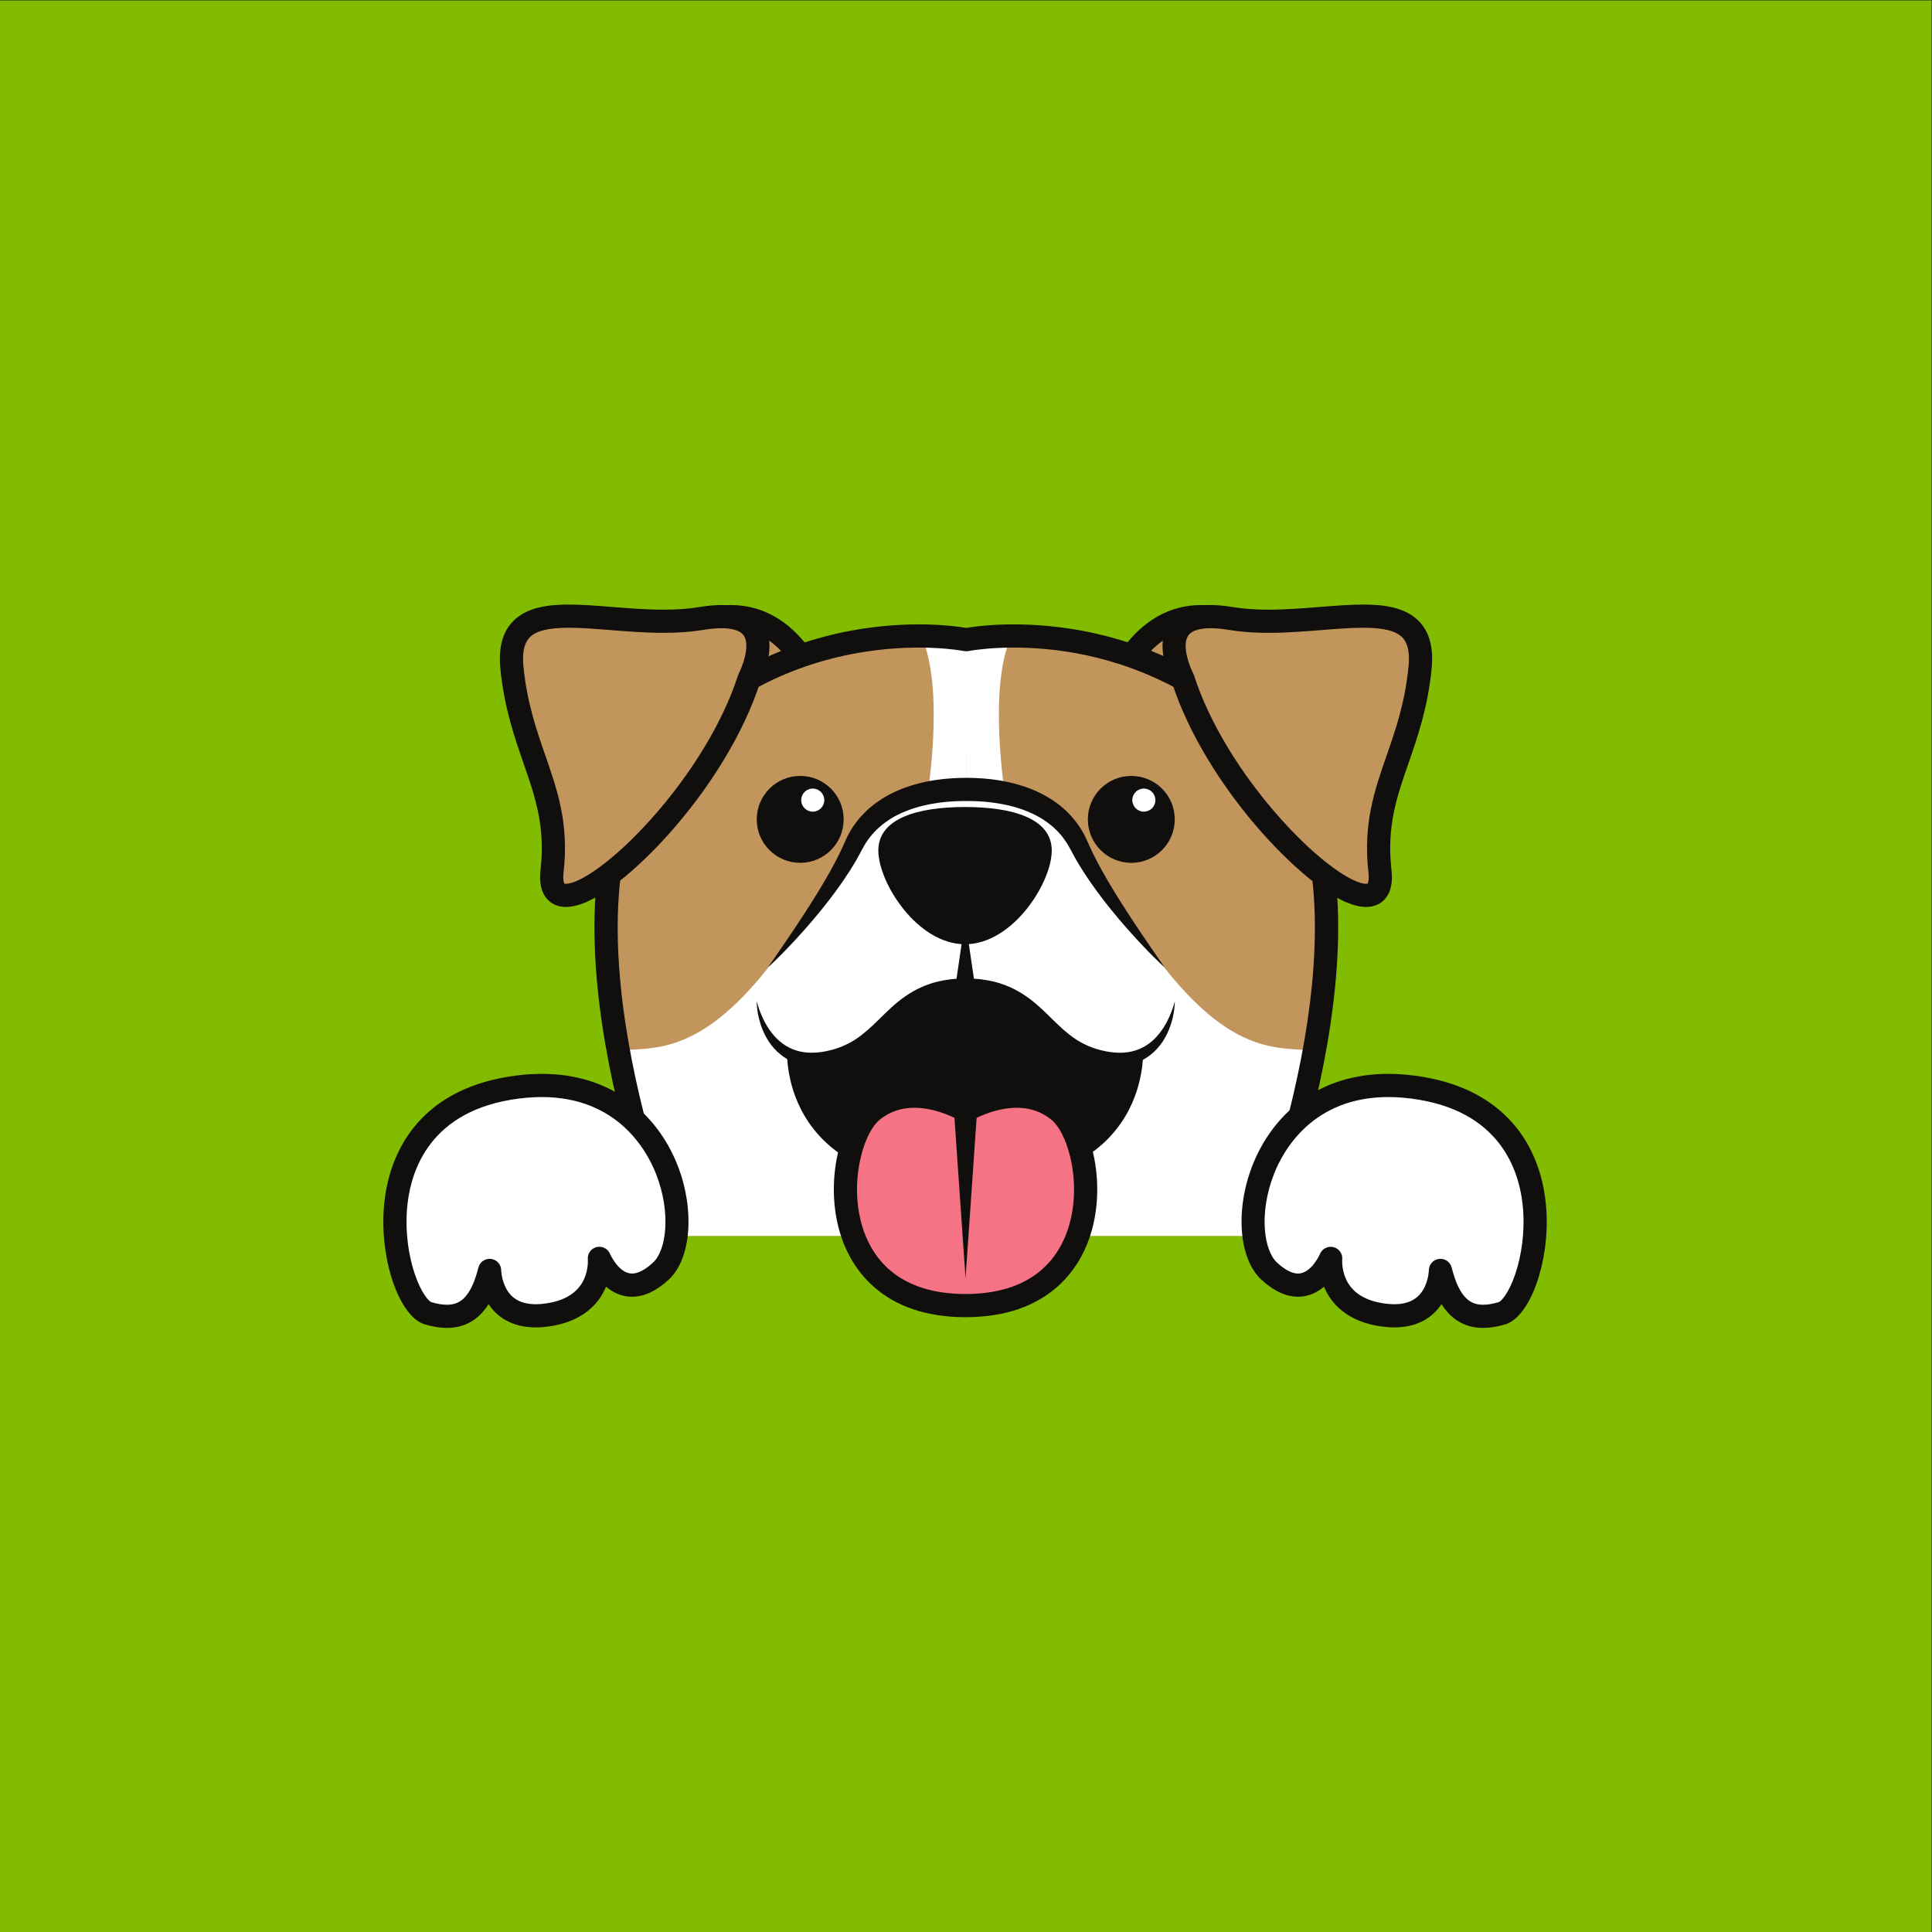 <svg
      xmlns="http://www.w3.org/2000/svg"
      width="2666.667"
      height="2666.667"
      version="1.1"
      viewBox="0 0 2666.667 2666.667"
      xmlSpace="preserve"
    >
      <rect x="0" y="0" width="2666.667" height="2666.667" fill="#333333" stroke="none"/>
      <g transform="matrix(1.333 0 0 -1.333 0 2666.667)">
        <g transform="scale(.1)">
          <g transform="scale(1.227)">
            <path
              fill="#82bc0000"
              fillOpacity="1"
              fillRule="nonzero"
              stroke="none"
              d="M16300 0H0v16300h16300V0"
            ></path>
          </g>
          <path
            fill="#c2955c"
            fillOpacity="1"
            fillRule="nonzero"
            stroke="none"
            d="M11512.5 12812.5s372.3 1220.5 1456.1 660.3c1083.9-560.3-586.1-1140.3-586.1-1140.3l-870 480"
          ></path>
          <path
            fill="#100f0d"
            fillOpacity="1"
            fillRule="nonzero"
            stroke="none"
            d="M11661.7 12867.3l730.7-403.2c78.5 30.1 239.5 95.7 399.7 184.5 260 144.1 413.8 292.8 422 407.8 8.7 123.1-158.6 236.4-300.6 309.8-171.6 88.7-333 133.7-479.7 133.7-451.7 0-689.3-439-772.1-632.6zm720.8-654.8c-20.1 0-40 5.1-58 15l-870 480c-49.6 27.4-73.3 85.8-56.8 140 2.8 9.1 69.2 223.5 225.1 439 214.5 296.6 494.9 453.4 811 453.4 185.4 0 383.9-54 589.9-160.5 299.7-155 444.3-336.7 429.8-540.2-14.8-206.8-199.1-409.3-547.9-602.1-240.5-132.9-473.9-214.5-483.7-217.9-12.8-4.5-26.1-6.7-39.4-6.7"
          ></path>
          <path
            fill="#c2955c"
            fillOpacity="1"
            fillRule="nonzero"
            stroke="none"
            d="M8492.53 12812.5s-372.27 1220.5-1456.14 660.3c-1083.86-560.3 586.14-1140.3 586.14-1140.3l870 480"
          ></path>
          <path
            fill="#100f0d"
            fillOpacity="1"
            fillRule="nonzero"
            stroke="none"
            d="M7571.19 13499.9c-146.65 0-308.04-45-479.69-133.7-141.95-73.4-309.31-186.7-300.55-309.8 8.18-115 161.98-263.7 421.94-407.8 160.29-88.8 321.27-154.4 399.77-184.5l730.69 403.2c-82.77 193.5-320.37 632.6-772.16 632.6zm51.33-1287.4c-13.26 0-26.57 2.2-39.36 6.7-9.82 3.4-243.22 85-483.73 217.9-348.75 192.8-533.08 395.3-547.87 602.1-14.55 203.5 130.03 385.2 429.73 540.2 206.06 106.5 404.53 160.5 589.9 160.5 316.11 0 596.57-156.8 811.04-453.4 155.87-215.5 222.32-429.9 225.07-439 16.55-54.2-7.14-112.6-56.8-140l-870-480c-17.95-9.9-37.91-15-57.98-15"
          ></path>
          <path
            fill="#c2955c"
            fillOpacity="1"
            fillRule="nonzero"
            stroke="none"
            d="M13075.8 7207.7s1444.7 3654.8 60.6 5089.4c-1384 1434.6-3125.9 1085.1-3125.9 1085.1h-9.9s-1741.85 349.5-3125.94-1085.1c-1384.1-1434.6 60.69-5089.4 60.69-5089.4"
          ></path>
          <path
            fill="#fff"
            fillOpacity="1"
            fillRule="nonzero"
            stroke="none"
            d="M11829.7 10293l-1418.1 1451.2s-190 1134.6 61.2 1675.4c-284-1.5-461.6-36.3-467.2-37.4-5.73 1.1-183.34 35.9-467.33 37.4 251.21-540.8 61.25-1675.4 61.25-1675.4L8181.42 10293c-893.74-1294.1-1419.36-1116.7-1843.75-1172.9 148.04-749.5 402.94-1912.4 402.94-1912.4H10003l2.6 5584.5 2.5-5584.5h3262.4s254.9 1162.9 402.9 1912.4c-424.4 56.2-950-121.2-1843.7 1172.9"
          ></path>
          <path
            fill="#100f0d"
            fillOpacity="1"
            fillRule="nonzero"
            stroke="none"
            d="M6935.39 7087.6c-47.81 0-92.99 28.8-111.63 75.9-3.66 9.3-367.94 937.9-556.05 2030.6-111.16 645.6-140.36 1222.8-86.78 1715.5 68.4 629.2 272.75 1124 607.37 1470.8 325.83 337.7 698.44 606.9 1107.47 800 327.23 154.4 678.13 260.7 1042.95 315.8 558.95 84.5 974.61 23.1 1066.88 7.1 92.2 16 507.8 77.4 1066.8-7.1 364.8-55.1 715.7-161.4 1042.9-315.8 409.1-193.1 781.7-462.3 1107.5-800 334.6-346.8 539-841.6 607.4-1470.8 53.6-492.7 24.4-1069.9-86.8-1715.5-188.1-1092.7-552.4-2021.3-556-2030.6-24.4-61.6-94.1-91.8-155.8-67.4-61.6 24.3-91.8 94-67.5 155.7 3.6 9 359.9 917.9 543.4 1986.8 166.4 968.6 222 2271-457.4 2975.2-691.7 716.8-1476.8 964-2013.6 1045.1-580.9 87.8-998.2 6.4-1002.4 5.6-7.7-1.6-15.6-2.3-23.6-2.3h-9.9c-7.96 0-15.87.7-23.64 2.3-4.08.8-429.19 82.6-1011.9-7-776.9-119.5-1451.16-470.7-2004.05-1043.7-680.08-704.9-623.78-2009.1-456.78-2979 183.95-1068.5 539.16-1974 542.72-1983 24.37-61.7-5.85-131.4-67.48-155.7-14.48-5.8-29.41-8.5-44.08-8.5"
          ></path>
          <path
            fill="#100f0d"
            fillOpacity="1"
            fillRule="nonzero"
            stroke="none"
            d="M11834.8 9169.4s132-1445-1854.46-1445h24.96c-1986.42 0-1854.4 1445-1854.4 1445s1342.62 585 1849.03 585c506.37 0 1834.87-585 1834.87-585"
          ></path>
          <path
            fill="#fff"
            fillOpacity="1"
            fillRule="nonzero"
            stroke="none"
            d="M12061.2 9985.7s-632.2 715.8-888.8 1265.2c-266.7 570.8-985.4 579.8-1166.8 579.8-181.48 0-900.24-9-1166.9-579.8-256.61-549.4-888.77-1265.2-888.77-1265.2"
          ></path>
          <path
            fill="#100f0d"
            fillOpacity="1"
            fillRule="nonzero"
            stroke="none"
            d="M12061.2 9985.7s-4.2 3.9-12.4 11.5-20.5 18.7-35.8 33.8c-31 30.1-76.6 74-132.6 131.9-56.2 57.8-123 129.3-197.7 213.3-74.3 84.3-156.4 181.1-241.9 290.7-84.9 110.1-173.8 232.3-258.5 370.2-10.5 17.3-21.1 34.7-31.8 52.2l-7.9 13.3-7.5 13.7c-4.9 9.1-9.9 18.3-14.9 27.6-10 18.4-20.1 37-30.2 55.7-9.4 17.1-18.9 34.3-28.5 51.7l-3.7 6.7-3.6 5.4-7.1 10.8c-4.7 7.3-9.4 14.5-14.1 21.8-10.9 14.6-21.4 30-32.8 44.6-23.5 28.8-48 57.1-75.9 82.6-26.9 26.4-57.5 49.5-88.2 72.5l-24 16.3-12.1 8.2-12.5 7.6-25 15.3-26 14.1-13 7.1-13.5 6.5-26.8 13.1c-18.6 7.8-36.6 16.5-55.7 23.4-37.5 15.3-76.5 28.2-116.1 39.8-79.6 23.2-162.8 38.6-247.5 49.3-84.8 10.6-170.8 14.9-258 14.3l-33.41-.1-32.47-.4c-21.63-.6-43.21-1.3-64.7-2.5-43.01-2.3-85.78-6.1-128.13-11.4-84.66-10.7-167.87-26.3-247.38-49.3-39.66-11.7-78.71-24.5-116.09-39.9-19.09-7-37.14-15.7-55.66-23.5l-26.87-13-13.43-6.5-13-7.1-25.99-14.1-25.04-15.3-12.52-7.6-12.02-8.2-24.01-16.3c-30.68-23.1-61.22-46.2-88.15-72.6-55.04-51.6-101.11-110.5-138.21-173.9-4.47-8-8.92-16.1-13.37-24.1l-6.71-11.9-1.68-3c-2.36-4.8-1.18-2.3-1.94-3.8l-.92-1.7-3.66-6.8c-9.75-17.9-19.45-35.8-29.08-53.5-4.82-8.9-9.63-17.7-14.42-26.5l-7.18-13.3-8.06-13.5a19020.7 19020.7 0 01-32.25-53.3c-10.81-17.4-21.18-35.4-32.13-51.9-10.92-16.6-21.77-33-32.53-49.3-10.76-16.3-21.44-32.5-32.03-48.5-10.87-15.8-21.97-31.2-32.91-46.5-43.31-61.7-87.08-119.5-129.35-174.7-85.52-109.5-167.69-206.3-241.97-290.7-74.72-84-141.58-155.4-197.78-213.2-56.04-57.9-101.72-101.8-132.67-131.8-15.4-15.1-27.7-26.2-35.83-33.8-8.19-7.6-12.42-11.5-12.42-11.5s13.14 18.9 37.77 54.3c24.94 35 60.23 87.5 105.84 153.4 45.26 66.2 99.98 146.5 161.59 239.2 30.2 46.7 63.68 95.4 96.75 148.2 16.53 26.3 34.39 52.8 51.57 80.5 17.24 27.6 34.89 55.9 52.91 84.8 35.05 58.2 72.48 118.2 108.04 181.8 9.09 15.8 18.26 31.7 27.5 47.8 8.82 16.1 17.71 32.5 26.67 48.9 8.95 16.4 17.96 33 27.05 49.6 9.13 16.7 16.81 33.4 25.38 50.2 8.41 16.7 16.87 33.5 25.39 50.5l6.48 12.7 6.24 13.6c4.17 9.1 8.34 18.3 12.54 27.5 8.38 18.4 16.81 36.8 25.29 55.4 4.24 9.2 8.48 18.4 12.74 27.7 4.84 10.3 9.69 20.6 14.55 31 40.13 82.6 95.97 160.6 162.07 230.4 32.76 35.4 69.22 67.4 107.25 97.8 9.75 7.2 19.52 14.4 29.31 21.7l14.75 10.8 15.18 10.1 30.53 20.2 31.39 18.8c84.02 49.9 174.71 88 267.62 117.2 93 29 188.32 50.2 284.51 62.5 48.07 6.4 96.32 11 144.59 14 24.14 1.6 48.28 2.5 72.39 3.3l36.15.8 35.23.3c192-.1 387.6-22.1 573.5-81.1 92.9-29.1 183.5-67.4 267.6-117.2l31.4-18.8 30.5-20.2 15.2-10.1 14.7-10.8c9.8-7.3 19.6-14.5 29.3-21.7 38-30.5 74.4-62.5 107.2-97.8 33.6-34.4 63.1-72.2 90.7-110.4 13.4-19.4 25.9-39.1 38.4-59l17.7-32.1 8.7-15.9 4.3-8 3.2-7c9.1-19.6 18.1-39 27.1-58.4 8.1-17.8 16.2-35.6 24.2-53.2 15.4-35.5 33.5-69.8 50.5-104.1 8.7-17 16.7-34.2 25.8-50.8 9.1-16.7 18.1-33.2 27.1-49.7 8.9-16.4 17.8-32.7 26.6-48.9 9.3-16.1 18.4-32 27.5-47.8 35.6-63.6 73.1-123.5 108.1-181.8 71.4-115.8 140-220.6 201.3-313.5 61.6-92.6 116.4-172.9 161.7-239.1 45.6-65.9 80.9-118.3 105.9-153.4 24.6-35.3 37.8-54.2 37.8-54.2"
          ></path>
          <path
            fill="#fff"
            fillOpacity="1"
            fillRule="nonzero"
            stroke="none"
            d="M12164.5 9638.3s-68.9-692.6-727.5-598.9c-658.5 93.7-669.7 715-1437.12 715h.05c-767.38 0-778.63-621.3-1437.16-715-658.54-93.7-727.44 598.9-727.44 598.9"
          ></path>
          <path
            fill="#100f0d"
            fillOpacity="1"
            fillRule="nonzero"
            stroke="none"
            d="M12164.5 9638.3c-.2-57-8.6-114.2-21.4-170.6-6.3-28.3-15-56.1-24.1-83.9-9.7-27.6-20.6-55-33.7-81.6-25.5-53.5-58.1-104.9-99-150.7-40.8-45.9-90-85.7-144.8-116.8-55-31.1-115.5-52.3-177.1-65.3-61.8-12.8-124.4-15.2-186.2-13.5l-46.2 2.8-5.7.3-7.7 1-10.6 1.2-21 2.7-21.1 2.6c-7.1 1-15.5 2.8-23.2 4.2-15.6 3-31.6 5.8-47 9.2-60.3 13.9-120.1 33.1-177.2 58.6-57.4 25.1-111.7 56.3-162.6 90.6-51 34.3-98.2 72.1-143 109.9-44.9 38-87.6 76-128.9 112.8-41.4 36.6-82.3 71.2-123.9 102.2-41.6 30.8-83.6 58.7-127.1 82.1-43.4 23.7-88.6 42.2-135.5 56.6-23.2 7.9-47.4 13.1-71.3 19.3-24.5 4.4-48.6 10.1-73.8 12.7-49.6 7.5-101 8.9-152.52 9.7v239.9h.05c66.27.3 120.17-53.2 120.47-119.4.2-65.6-52.2-119.1-117.5-120.4l-2.97-.1c-51.5-1-102.97-2.3-152.54-9.8-25.17-2.6-49.27-8.2-73.78-12.6-23.85-6.2-48.1-11.4-71.21-19.5-46.88-14.3-92.15-32.8-135.53-56.5-43.58-23.4-85.35-51.4-127.03-82.2-41.57-31-82.41-65.6-123.85-102.2-41.33-36.8-83.95-74.9-128.82-112.8-44.89-37.9-92.11-75.6-143.01-110-50.94-34.3-105.33-65.5-162.7-90.6-57.16-25.5-116.93-44.8-177.23-58.7-15.11-3.2-30.3-5.9-45.41-8.8-7.57-1.4-15.1-3-22.69-4.1l-22.76-3-22.72-2.9-11.36-1.4-8.36-.9-5.3-.3-42.41-2.4-10.6-.5c-3.61-.2-8-.1-11.95-.1l-24.31.1c-16.19.1-32.42 0-47.83 1.7-15.6 1.5-31.12 2.3-46.67 4.4l-46.5 7.8c-61.67 12.9-122.17 34.3-177.15 65.3-54.88 31.1-104.08 71.1-144.87 116.9-40.9 45.9-73.47 97.3-99.03 150.8-13.09 26.6-23.88 54.1-33.69 81.6-9.07 27.9-17.67 55.7-24 84-12.77 56.4-21.14 113.5-21.29 170.6 13.84-55.1 32.92-108.3 55.75-159.1 22.65-50.9 49.64-99.2 81.01-143.4 31.57-43.9 66.65-84.5 107.04-117.3 40.08-33.2 84.02-59.8 130.83-78.1 46.64-18.6 95.76-29.6 145.84-33.7 12.66-.5 25.25-1.1 37.77-1.8 12.59-.4 25.41.5 38.03.6 12.85-.1 24.86 1.5 36.93 2.7l18.06 1.7c3.1.4 5.8.4 9.22 1l10.48 1.7 41.91 6.8 35.94 8.1 19.03 4.2c6.32 1.5 12.45 3.5 18.68 5.2 12.37 3.7 24.83 7 37.09 10.8 48.77 16.1 95.28 36.5 139.97 60.2 44.7 23.6 86.81 52.3 127.44 84.3 40.78 31.7 80.33 66.8 119.7 104.3 39.41 37.4 78.71 77.3 120.46 117.2 41.67 40.1 85.49 80.7 133.02 119.3 47.36 38.9 99.21 74.8 154.44 106.5 55.11 31.9 114.37 58.1 175.04 78.4 15.15 5.3 30.38 10.3 45.84 14.1 15.42 4 30.82 8.3 46.28 12 31.02 6.2 62.08 13.3 93.18 16.9 62.29 9.7 124.13 12.2 185.61 13.4v-239.9h-3.18c-66.26.3-119.75 54.2-119.47 120.5.28 66.3 54.22 119.7 120.47 119.5.51 0 1.64 0 2.14-.1 61.52-1.3 123.32-3.7 185.62-13.4 31.1-3.7 62.1-10.8 93.2-16.9 15.4-3.7 30.8-8 46.2-12.1 15.5-3.7 30.7-9 45.8-14.2 60.7-20.3 119.9-46.5 175-78.4 55.3-31.5 107-67.7 154.4-106.5 47.5-38.6 91.4-79.2 133-119.2 41.8-39.9 81-80 120.4-117.3 39.4-37.6 79-72.5 119.7-104.4 40.7-32 82.8-60.7 127.6-84.3 44.7-23.6 91.2-44.2 140-60.2 11.9-3.7 23.6-6.9 35.4-10.4 6.1-1.7 11.4-3.6 18.2-5.2l20.7-4.5 20.8-4.6 10.3-2.4 2.6-.5 1.3-.3.6-.2c-4.4.7-.9.2-1.7.3l4.7-.8 38.2-6.4c50.8-7.1 102-10.1 152.2-6.1 50.1 4.2 99.2 15.2 145.9 33.8 46.8 18.4 90.7 45.1 130.9 78.2 40.3 32.9 75.4 73.5 107 117.4 16 21.9 29.8 45.5 43.8 69.2 13.2 24.1 26 48.7 37.1 74.3 22.8 50.8 41.9 103.9 55.7 159.1"
          ></path>
          <path
            fill="#100f0d"
            fillOpacity="1"
            fillRule="nonzero"
            stroke="none"
            d="M10890.5 11198.1c0-330.9-402.1-970.4-897.98-970.4-495.93 0-897.96 639.5-897.96 970.4s402.03 450.6 897.96 450.6c495.88 0 897.98-119.7 897.98-450.6"
          ></path>
          <path
            fill="#100f0d"
            fillOpacity="1"
            fillRule="nonzero"
            stroke="none"
            d="M9874.48 9667.7l120 816.7 120.02-816.7c9.7-66.3-36.1-127.9-102.4-137.6-66.26-9.8-127.88 36.1-137.62 102.3-1.74 11.9-1.6 24.1 0 35.3"
          ></path>
          <path
            fill="#100f0d"
            fillOpacity="1"
            fillRule="nonzero"
            stroke="none"
            d="M12164.1 11520.7c0-248.5-201.5-450-450-450s-450 201.5-450 450 201.5 450 450 450 450-201.5 450-450"
          ></path>
          <path
            fill="#fff"
            fillOpacity="1"
            fillRule="nonzero"
            stroke="none"
            d="M11963.6 11720.2c0-66-53.5-119.5-119.5-119.5s-119.5 53.5-119.5 119.5 53.5 119.5 119.5 119.5 119.5-53.5 119.5-119.5"
          ></path>
          <path
            fill="#100f0d"
            fillOpacity="1"
            fillRule="nonzero"
            stroke="none"
            d="M8735.74 11520.7c0-248.5-201.47-450-450-450s-450 201.5-450 450 201.47 450 450 450 450-201.5 450-450"
          ></path>
          <path
            fill="#fff"
            fillOpacity="1"
            fillRule="nonzero"
            stroke="none"
            d="M8535.21 11720.2c0-66-53.49-119.5-119.47-119.5-65.98 0-119.47 53.5-119.47 119.5s53.49 119.5 119.47 119.5c65.98 0 119.47-53.5 119.47-119.5"
          ></path>
          <path
            fill="#c2955c"
            fillOpacity="1"
            fillRule="nonzero"
            stroke="none"
            d="M12248.9 12975.9s-407.4 775.4 496.3 624.9c903.7-150.4 2048 385.1 1958.8-511.4-89.1-896.6-509.7-1267.1-415.4-2102.2 96-849.6-1594.2 595.8-2039.7 1988.7"
          ></path>
          <path
            fill="#100f0d"
            fillOpacity="1"
            fillRule="nonzero"
            stroke="none"
            d="M12535 13500.2c-84.5 0-193.8-14.1-234.5-81.2-64.6-106.3 20-320.8 54.8-387.6 3.1-6 5.8-12.5 7.9-19 153.3-479.2 482.4-1022.9 903-1491.6 393-437.9 739.7-667 879.2-667 8.8 0 13.8 1.2 15.6 1.9 5.4 6.9 17.1 41 8.4 118.1-56.7 501.5 62.4 844.6 188.5 1207.8 93.2 268.7 189.6 546.5 226.7 919.6 14.1 141.4-5.3 239.1-59.3 298.7-64.9 71.7-195.2 105.1-410.1 105.1-129.3 0-276-11.7-431.4-24.1-178.2-14.1-362.4-28.7-549.4-28.7-152.7 0-286.5 9.9-408.9 30.2-70.7 11.8-134.8 17.8-190.5 17.8zm1610.4-2886.4c-359.8 0-900.6 571.5-1057.8 746.7-439.7 490-785.5 1061.4-950 1569.4-34.3 68.6-179.5 386.6-42.7 613 79.1 130.9 227.2 197.3 440.1 197.3 68.8 0 146.2-7.1 229.9-21 109.2-18.2 230.1-27 369.5-27 177.5 0 356.9 14.2 530.4 28 160.2 12.7 311.6 24.8 450.4 24.8 196.2 0 440.4-20.9 588-184 102.1-112.7 141.4-270.9 120.3-483.5-39.9-401.4-145.7-705.9-238.9-974.6-122-351.4-227.3-654.8-176.8-1102.2 15.5-136.8-6.8-236.7-68.2-305.4-33.2-37.2-93.8-81.5-194.2-81.5"
          ></path>
          <g transform="scale(1.139)">
            <path
              fill="#fff"
              fillOpacity="1"
              fillRule="nonzero"
              stroke="none"
              d="M1266.38 6330.65H16300"
            ></path>
          </g>
          <path
            fill="#c2955c"
            fillOpacity="1"
            fillRule="nonzero"
            stroke="none"
            d="M7756.13 12975.9s407.41 775.4-496.27 624.9c-903.69-150.4-2048.01 385.1-1958.87-511.4 89.13-896.6 509.79-1267.1 415.44-2102.2-95.99-849.6 1594.21 595.8 2039.7 1988.7"
          ></path>
          <path
            fill="#100f0d"
            fillOpacity="1"
            fillRule="nonzero"
            stroke="none"
            d="M5843.99 10855.7c1.83-.7 7.15-1.8 15.69-1.9 139.48 0 486.21 229 879.1 666.9 420.63 468.8 749.78 1012.5 903.05 1491.7 2.13 6.7 4.83 13.1 8.07 19.3 34.6 66.5 119.19 281 54.67 387.3-40.75 67.1-150.04 81.2-234.54 81.2-55.68 0-119.76-6-190.47-17.8-122.42-20.3-256.18-30.2-408.91-30.2-187.01 0-371.26 14.6-549.45 28.7-155.34 12.4-302.06 24.1-431.38 24.1-214.89 0-345.21-33.4-410.11-105.1-53.97-59.6-73.37-157.3-59.32-298.7 37.1-373.1 133.52-650.9 226.78-919.6 126.07-363.2 245.16-706.3 188.5-1207.8-8.71-77.1 2.97-111.2 8.32-118.1zm15.68-241.9h-.14c-100.31 0-160.93 44.4-194.13 81.5-61.35 68.7-83.67 168.6-68.21 305.4 50.54 447.4-54.79 750.8-176.76 1102.2-93.25 268.7-198.96 573.2-238.86 974.6-21.14 212.6 18.19 370.8 120.24 483.5 147.65 163.1 391.8 184 588.01 184 138.84 0 290.17-12.1 450.39-24.8 173.52-13.8 352.95-28 530.43-28 139.39 0 260.26 8.8 369.51 27 83.69 13.9 161.03 21 229.88 21 212.91 0 360.97-66.4 440.09-197.3 136.77-226.4-8.39-544.4-42.72-613-164.48-508-510.29-1079.5-949.99-1569.5-157.17-175.1-697.89-746.6-1057.74-746.6"
          ></path>
          <path
            fill="#f57385"
            fillOpacity="1"
            fillRule="nonzero"
            stroke="none"
            d="M10962.2 8503.9c-398.6 327.1-927.9 22.9-964.46 1.3-36.52 21.6-565.9 325.8-964.44-1.3-412.6-338.5-561.92-2014.8 962.37-2017.8v-.1c.69 0 1.37.1 2.07.1.7 0 1.38-.1 2.07-.1v.1c1524.29 3 1374.99 1679.3 962.39 2017.8"
          ></path>
          <path
            fill="#100f0d"
            fillOpacity="1"
            fillRule="nonzero"
            stroke="none"
            d="M9467.43 8534.6c-137.78 0-258.23-41.5-358.01-123.4-92.17-75.7-173.09-251.3-211.18-458.5-44.28-240.8-27.33-489.4 47.73-699.9 104.96-294.3 372.32-645.4 1049.94-646.7.69 0 1.41-.1 2.08 0h1.59c677.62 1.3 944.92 352.4 1049.92 646.7 75.1 210.5 92 459.1 47.7 699.9-38.1 207.2-119 382.8-211.1 458.5-99.8 81.9-220.3 123.4-358 123.4-242.8 0-460-127.2-469.1-132.6-37.8-22.4-84.73-22.4-122.47 0-9.13 5.4-226.38 132.6-469.1 132.6zM9999.82 6366l-2.11.1-2.04-.1c-1 0-2 .1-3 .1-858.22 2.8-1165.75 506.1-1272.75 806.1-194.2 544.5-34.91 1201.2 237.26 1424.5 143.82 118 315.49 177.9 510.25 177.9 227.51 0 431.11-84.4 530.31-133.4 99.26 49 302.76 133.4 530.36 133.4 194.7 0 366.4-59.9 510.2-177.9 272.2-223.3 431.5-880 237.3-1424.5-107-300-414.6-803.3-1272.8-806.1-1 0-2-.1-2.98-.1"
          ></path>
          <path
            fill="#fff"
            fillOpacity="1"
            fillRule="nonzero"
            stroke="none"
            d="M6206.21 6975s215.6-524.9 638.8-129.8c423.2 395 78.95 2173.2-1578.93 1890C3608.21 8452 4080.15 6511.7 4432.5 6406.8c352.34-104.9 539.14 51.8 637.42 443.5 0 0 3.43-544.4 595.86-461.4 592.43 83.1 540.43 586.1 540.43 586.1"
          ></path>
          <path
            fill="#100f0d"
            fillOpacity="1"
            fillRule="nonzero"
            stroke="none"
            d="M5609.1 8645.6c-102.74 0-211.35-9.7-322.81-28.7-875.87-149.6-1048.4-784.4-1073.29-1149.5-15.09-221.3 15.66-462.5 84.38-661.9 66.59-193.3 144.2-275.7 169.38-283.7 59.69-17.7 113.58-26.8 160.19-26.8 113.79 0 241.59 45.7 326.58 384.5 14.71 58.6 70.71 97.1 130.73 89.9 60.01-7.2 105.28-57.9 105.66-118.4.01-.3 2.31-96.4 50.96-187.1 59.02-110.1 159.65-163.6 307.64-163.6h.01c31.46 0 65.3 2.5 100.59 7.5 198.23 27.8 331.42 110.7 395.87 246.4 50.18 105.8 41.85 208.3 41.76 209.3-6.13 59.3 32.29 113.7 90.14 128.3 57.83 14.5 117.65-16.1 140.31-71.2.66-1.6 89.2-202.7 227.38-202.7 62.39 0 137.96 39.7 218.54 115 137.6 128.4 187.82 516.4 29.01 919.2-94.05 238.6-397.6 793.5-1183.03 793.5zM4626.95 6255c-69.81 0-146.76 12.4-228.7 36.8-255.26 76-458.15 637-425.66 1177 19.89 330.5 125.57 625.9 305.61 854.2 220.86 280 546.43 458.5 967.68 530.5 124.77 21.3 246.97 32.1 363.22 32.1 353.93 0 662.43-97.3 916.92-289.1 214.7-161.9 383.92-388.8 489.38-656.3 180.74-458.5 142.68-966.9-88.5-1182.8-127.63-119.1-256.26-179.5-382.32-179.5-110.95 0-200.29 45.6-269.2 104-2.47-5.9-5.04-11.9-7.74-17.9-68.08-151.8-224.88-343.4-585.21-393.9-46.29-6.5-91.34-9.8-133.9-9.8h-.02c-262.73 0-408.96 120.1-489.53 240.7-20.02-31.8-41.57-60.4-64.73-86-96.08-106.1-219.65-160-367.3-160"
          ></path>
          <g transform="scale(1.005)">
            <path
              fill="#fff"
              fillOpacity="1"
              fillRule="nonzero"
              stroke="none"
              d="M13714.2 6942.29s-214.6-522.44-635.8-129.19c-421.2 393.15-78.6 2163.01 1571.5 1881.13 1650.1-281.87 1180.4-2213.07 829.7-2317.47-350.7-104.42-536.6 51.55-634.4 441.42 0 0-3.4-541.85-593.1-459.24-589.7 82.71-537.9 583.35-537.9 583.35"
            ></path>
          </g>
          <path
            fill="#100f0d"
            fillOpacity="1"
            fillRule="nonzero"
            stroke="none"
            d="M14915.1 6970.6c54.4 0 102.9-37.2 116.4-91.1 85-338.8 212.8-384.5 326.6-384.5 46.6 0 100.5 9.1 160.2 26.8 25.2 8 102.8 90.4 169.4 283.7 68.7 199.4 99.4 440.6 84.3 661.9-24.9 365.1-197.4 999.9-1073.3 1149.5-111.4 19-220 28.7-322.8 28.7-785.4 0-1088.9-554.9-1183-793.5-158.8-402.8-108.6-790.8 29-919.2 80.6-75.3 156.2-115 218.5-115 138 0 226.6 200.6 227.4 202.7 22.7 55.1 82.5 85.3 140.3 70.7 57.8-14.5 96.2-69.3 90.1-128.7 0-.1-8.3-102.6 41.8-208.4 64.5-135.7 197.7-218.6 395.9-246.4 35.3-5 69.2-7.5 100.6-7.5 148 0 248.6 53.5 307.6 163.6 48.7 90.7 51 186.8 51 187.8.4 60.4 45.7 110.8 105.7 118 4.8.6 9.6.9 14.3.9zm443-715.6c-147.7 0-271.2 53.9-367.3 160-23.2 25.6-44.7 54.2-64.7 86-80.6-120.6-226.9-240.7-489.6-240.7-42.5 0-87.6 3.3-133.9 9.8-360.3 50.5-517.1 242.1-585.2 393.9-2.7 6-5.3 12-7.7 17.9-69-58.4-158.3-104-269.3-104-126 0-254.6 60.4-382.3 179.5-231.2 215.9-269.2 724.3-88.5 1182.8 105.5 267.5 274.7 494.4 489.4 656.3 254.5 191.8 563 289.1 916.9 289.1 116.3 0 238.5-10.8 363.3-32.1 421.2-72 746.8-250.5 967.6-530.5 180.1-228.3 285.7-523.7 305.6-854.2 32.5-540-170.4-1101-425.6-1177-82-24.4-158.9-36.7-228.7-36.8"
          ></path>
          <path
            fill="#100f0d"
            fillOpacity="1"
            fillRule="nonzero"
            stroke="none"
            d="M10117.7 8505.2L9997.74 6770l-120 1735.2c-4.58 66.3 45.43 123.7 111.7 128.3 66.26 4.6 123.76-45.4 128.26-111.7.4-5.4.4-11.4 0-16.6"
          ></path>
        </g>
      </g>
    </svg>